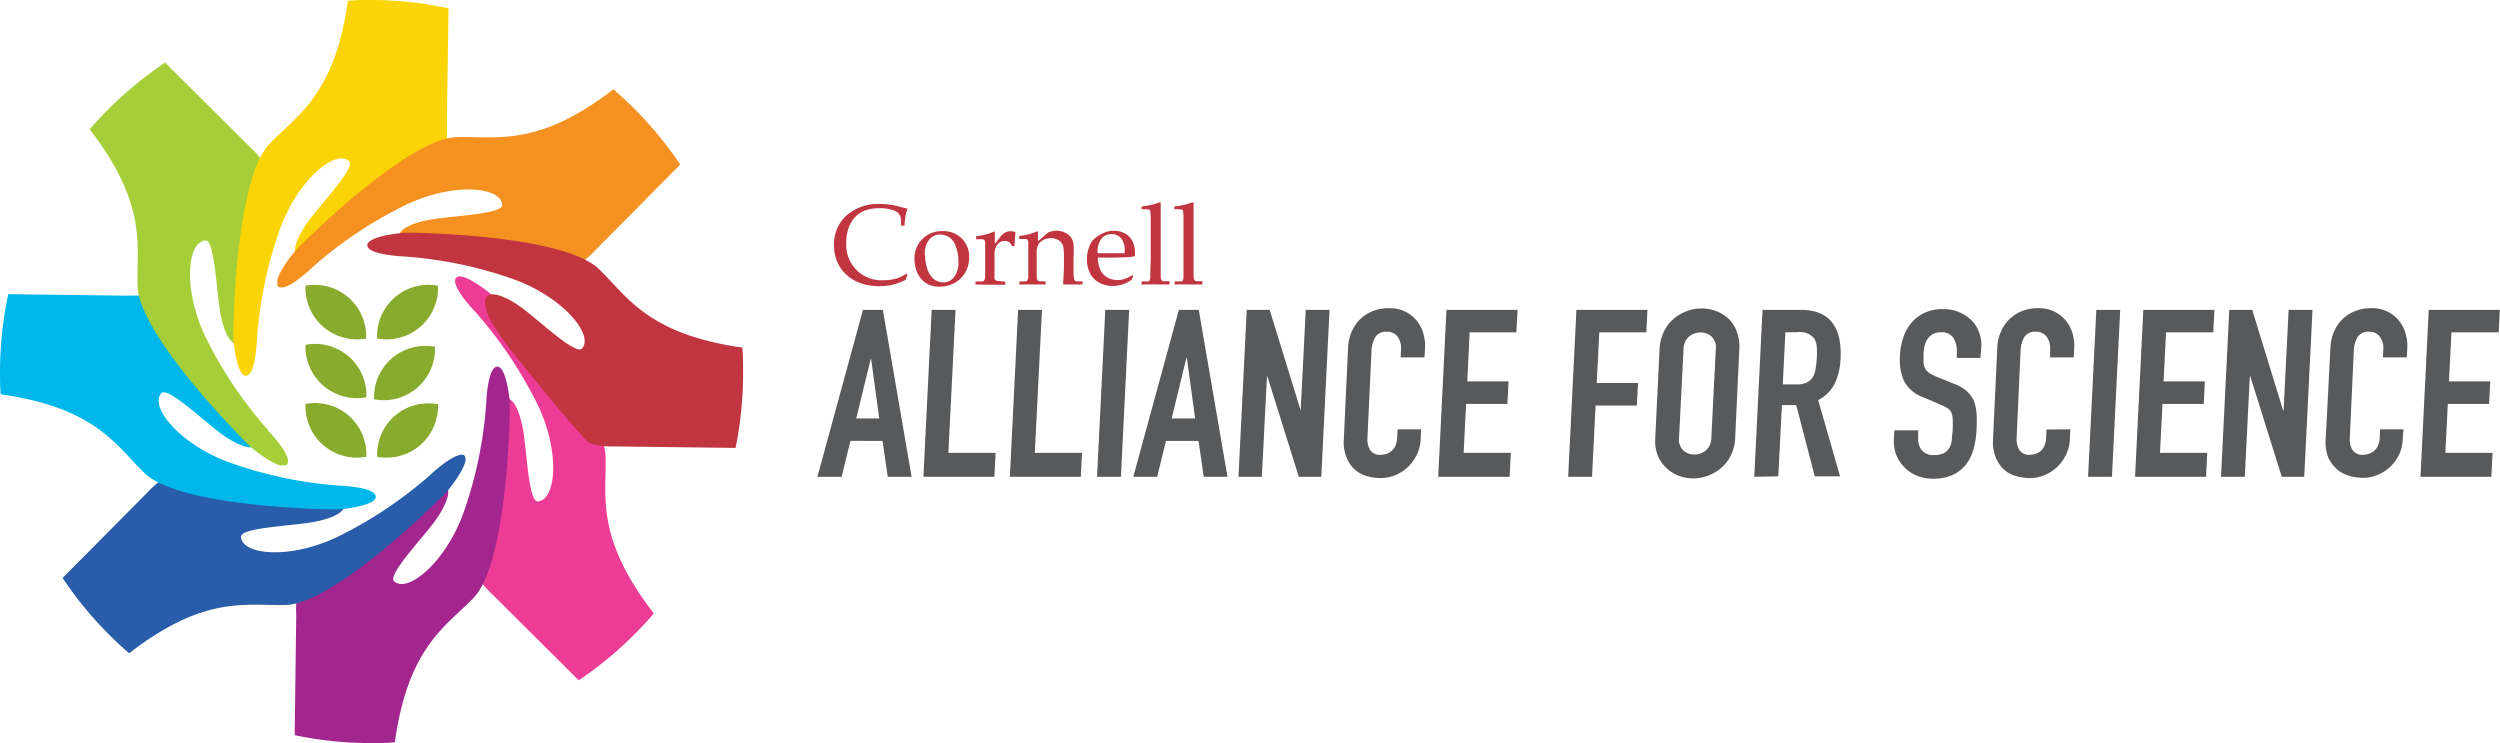 <svg xmlns="http://www.w3.org/2000/svg" xmlns:xlink="http://www.w3.org/1999/xlink" viewBox="0 0 302.79 90.03">
  <defs>
    <style>
      .\39 45780de-68fe-46a8-a909-117685aec301 {
        fill: none;
      }

      .cbece377-9195-449c-a6c8-64a88c907386 {
        isolation: isolate;
      }

      .\31 6e015f2-2980-4d38-a898-b61b68627ee1 {
        fill: #58595b;
      }

      .\30 9cfa8a0-32e3-416d-aae8-92e649ca5be8 {
        fill: #c03540;
      }

      .\32 86e8e66-832c-4656-af93-1644750e7221 {
        fill: #88ab2d;
      }

      .\36 48aa957-cd4b-45c5-8a92-751574c74a4f {
        mix-blend-mode: multiply;
      }

      .da5e98e0-d457-4ef8-9ecb-913c55f51b35 {
        clip-path: url(#0a94568c-d5d5-49e3-a427-591418503a41);
      }

      .fd62d6ac-ea4e-481e-8039-c7a9cca3327c {
        fill: #ed3c95;
      }

      .\37 cf273bc-6318-4f62-923e-250264c7ace9 {
        clip-path: url(#5bdeff6f-2730-46cc-9274-e777882dfee1);
      }

      .\34 4fcbcb5-59d4-46c4-b5aa-cec0c64265a2 {
        fill: #a2268e;
      }

      .\32 4e01feb-4769-42eb-8e71-391bab8b6792 {
        clip-path: url(#eabc16a4-4a53-4346-a3df-403c1d3ddef6);
      }

      .\34 86be039-2009-4574-b8f9-9c748b6ec942 {
        fill: #295ca9;
      }

      .fc4fb2fc-f111-4d30-ba36-4300a85fc094 {
        clip-path: url(#5bc41bf2-89f2-4f4c-9794-55b3324d7e08);
      }

      .\33 f91dda9-1eb7-438d-8097-caf16da9adab {
        fill: #00b7eb;
      }

      .\33 888e2bc-0a6d-4020-8242-de6ade2c8edf {
        clip-path: url(#8a66dced-40cf-4c5f-914f-b610689a6171);
      }

      .d5df6fa4-4fe3-424d-85f0-6e702592619b {
        fill: #a6ce38;
      }

      .d08587b0-70c9-4ae8-a57e-4f0bcf6e4580 {
        clip-path: url(#7776da31-86ff-4d34-86b8-ac859b1fbe74);
      }

      .\32 bb6bc06-9f12-4e17-ae60-2a04a2b355a2 {
        fill: #fad404;
      }

      .\38 fddc247-7ba9-4ec6-a8db-0c61384b37c8 {
        clip-path: url(#4ed0be38-061f-4773-bc88-00f8a849e30e);
      }

      .\36 b7809a4-b278-4f63-80a7-6769fbc55fda {
        fill: #f59120;
      }

      .\38 371919e-9e29-4d7c-8cb1-660007f6f72e {
        clip-path: url(#0b6255ea-57cf-4b62-bd6b-58be89659a73);
      }
    </style>
    <clipPath id="0a94568c-d5d5-49e3-a427-591418503a41" transform="translate(0 0)">
      <rect class="945780de-68fe-46a8-a909-117685aec301" x="55.14" y="33.51" width="24.05" height="48.88"/>
    </clipPath>
    <clipPath id="5bdeff6f-2730-46cc-9274-e777882dfee1" transform="translate(0 0)">
      <rect class="945780de-68fe-46a8-a909-117685aec301" x="35.7" y="44.41" width="26.07" height="45.62"/>
    </clipPath>
    <clipPath id="eabc16a4-4a53-4346-a3df-403c1d3ddef6" transform="translate(0 0)">
      <rect class="945780de-68fe-46a8-a909-117685aec301" x="7.58" y="55.07" width="48.86" height="24.05"/>
    </clipPath>
    <clipPath id="5bc41bf2-89f2-4f4c-9794-55b3324d7e08" transform="translate(0 0)">
      <rect class="945780de-68fe-46a8-a909-117685aec301" y="35.63" width="45.54" height="26.07"/>
    </clipPath>
    <clipPath id="8a66dced-40cf-4c5f-914f-b610689a6171" transform="translate(0 0)">
      <rect class="945780de-68fe-46a8-a909-117685aec301" x="10.89" y="7.58" width="23.99" height="48.78"/>
    </clipPath>
    <clipPath id="7776da31-86ff-4d34-86b8-ac859b1fbe74" transform="translate(0 0)">
      <rect class="945780de-68fe-46a8-a909-117685aec301" x="28.25" width="26.07" height="45.47"/>
    </clipPath>
    <clipPath id="4ed0be38-061f-4773-bc88-00f8a849e30e" transform="translate(0 0)">
      <rect class="945780de-68fe-46a8-a909-117685aec301" x="33.58" y="10.82" width="48.81" height="23.99"/>
    </clipPath>
    <clipPath id="0b6255ea-57cf-4b62-bd6b-58be89659a73" transform="translate(0 0)">
      <rect class="945780de-68fe-46a8-a909-117685aec301" x="44.48" y="28.18" width="45.55" height="26.07"/>
    </clipPath>
  </defs>
  <title>logo</title>
  <g class="cbece377-9195-449c-a6c8-64a88c907386">
    <g id="b2d4e00d-b769-4a73-8f02-50f8701255a0" data-name="Layer 1">
      <g>
        <path class="16e015f2-2980-4d38-a898-b61b68627ee1" d="M99,57.75l5.52-20.22h2.41l3.48,20.22h-2.89l-.63-4.35H103l-1.07,4.35Zm7.49-7.07-1-7.33h0l-1.79,7.33Z" transform="translate(0 0)"/>
        <path class="16e015f2-2980-4d38-a898-b61b68627ee1" d="M111.84,57.75l1-20.22h2.89l-.87,17.32h5.72l-.15,2.9Z" transform="translate(0 0)"/>
        <path class="16e015f2-2980-4d38-a898-b61b68627ee1" d="M122.31,57.75l1-20.22h2.89l-.87,17.32h5.72l-.15,2.9Z" transform="translate(0 0)"/>
        <path class="16e015f2-2980-4d38-a898-b61b68627ee1" d="M132.87,57.75l1-20.22h2.89l-1,20.22Z" transform="translate(0 0)"/>
        <path class="16e015f2-2980-4d38-a898-b61b68627ee1" d="M137.26,57.75l5.52-20.22h2.41l3.48,20.22h-2.88l-.63-4.35h-3.94l-1.07,4.35Zm7.49-7.07-1-7.33h-.06l-1.78,7.33Z" transform="translate(0 0)"/>
        <path class="16e015f2-2980-4d38-a898-b61b68627ee1" d="M150,57.75l1-20.22h2.78l3.75,12.18h0l.62-12.18h2.88l-1,20.22h-2.72l-3.81-12.16h-.05l-.62,12.16Z" transform="translate(0 0)"/>
        <path class="16e015f2-2980-4d38-a898-b61b68627ee1" d="M172.12,52l-.06,1.25a4.71,4.71,0,0,1-.44,1.78,5.42,5.42,0,0,1-1.05,1.49,5.09,5.09,0,0,1-1.51,1,4.5,4.5,0,0,1-1.82.38,6,6,0,0,1-1.66-.23,3.64,3.64,0,0,1-1.49-.79,4.16,4.16,0,0,1-1-1.46,5.07,5.07,0,0,1-.33-2.29L163.28,42a5.12,5.12,0,0,1,.44-1.84,4.69,4.69,0,0,1,1-1.48,4.82,4.82,0,0,1,1.54-1,5.06,5.06,0,0,1,1.93-.35,4.14,4.14,0,0,1,3.24,1.33,4.27,4.27,0,0,1,.9,1.55,5.13,5.13,0,0,1,.26,1.94l-.06,1.14h-2.89l.05-1a2.3,2.3,0,0,0-.4-1.48,1.5,1.5,0,0,0-1.28-.63,1.56,1.56,0,0,0-1.46.67,3.79,3.79,0,0,0-.44,1.69L165.62,53a2.56,2.56,0,0,0,.31,1.48,1.41,1.41,0,0,0,1.34.6,2.49,2.49,0,0,0,.62-.1,2.07,2.07,0,0,0,.62-.33A1.84,1.84,0,0,0,169,54a2.68,2.68,0,0,0,.22-1l.05-1Z" transform="translate(0 0)"/>
        <path class="16e015f2-2980-4d38-a898-b61b68627ee1" d="M174.19,57.75l1-20.22h8.61l-.14,2.72H178l-.29,5.94h5l-.14,2.73h-5l-.3,5.93h5.72l-.15,2.9Z" transform="translate(0 0)"/>
        <path class="16e015f2-2980-4d38-a898-b61b68627ee1" d="M189.93,57.75l1-20.22h8.6l-.13,2.72H193.7l-.31,6.14h5l-.14,2.73h-5l-.43,8.63Z" transform="translate(0 0)"/>
        <path class="16e015f2-2980-4d38-a898-b61b68627ee1" d="M201,42.3a5.21,5.21,0,0,1,.54-2.16,4.61,4.61,0,0,1,1.21-1.56,5,5,0,0,1,1.59-.91,5.13,5.13,0,0,1,1.75-.31,4.94,4.94,0,0,1,1.73.31,4.81,4.81,0,0,1,1.52.91,4.21,4.21,0,0,1,1,1.56,5.07,5.07,0,0,1,.32,2.16L210.16,53a5.2,5.2,0,0,1-.54,2.19,4.66,4.66,0,0,1-1.18,1.5,5.15,5.15,0,0,1-1.61.94,5.23,5.23,0,0,1-1.76.31,4.94,4.94,0,0,1-1.73-.31,4.24,4.24,0,0,1-1.49-.94,3.9,3.9,0,0,1-1.06-1.5,5,5,0,0,1-.31-2.19ZM203.36,53a1.84,1.84,0,0,0,.51,1.55,1.94,1.94,0,0,0,1.34.5,2.14,2.14,0,0,0,1.4-.5,2,2,0,0,0,.66-1.55l.54-10.68a1.86,1.86,0,0,0-.5-1.55,2,2,0,0,0-1.35-.5,2.14,2.14,0,0,0-1.4.5,2.06,2.06,0,0,0-.66,1.55Z" transform="translate(0 0)"/>
        <path class="16e015f2-2980-4d38-a898-b61b68627ee1" d="M212.47,57.75l1-20.22h4.65c3.4,0,5,2,4.8,5.93a7.69,7.69,0,0,1-.71,3,4.58,4.58,0,0,1-2,2l2.65,9.23h-3.06l-2.25-8.63h-1.73l-.44,8.63Zm3.77-17.5-.32,6.31h1.64a3,3,0,0,0,1.23-.21,1.87,1.87,0,0,0,.74-.62,3.07,3.07,0,0,0,.36-1,11.57,11.57,0,0,0,.15-1.35,8.4,8.4,0,0,0,0-1.35,2.55,2.55,0,0,0-.28-1,2.2,2.2,0,0,0-2-.8Z" transform="translate(0 0)"/>
        <path class="16e015f2-2980-4d38-a898-b61b68627ee1" d="M239.86,43.35H237l0-.65a3,3,0,0,0-.38-1.72,1.63,1.63,0,0,0-1.54-.73,1.88,1.88,0,0,0-1,.23,2,2,0,0,0-.62.57,2.28,2.28,0,0,0-.36.84,6.1,6.1,0,0,0-.13,1c0,.39,0,.73,0,1a1.77,1.77,0,0,0,.18.71,1.42,1.42,0,0,0,.47.54,4.71,4.71,0,0,0,.86.46l2.17.88a5,5,0,0,1,1.51.86,3.61,3.61,0,0,1,.88,1.15,5.51,5.51,0,0,1,.35,1.55,16,16,0,0,1,0,2,10.88,10.88,0,0,1-.37,2.38,5.4,5.4,0,0,1-.92,1.86,4.41,4.41,0,0,1-1.62,1.25,5.69,5.69,0,0,1-2.37.45,4.93,4.93,0,0,1-1.94-.37,4.16,4.16,0,0,1-1.5-1,4.46,4.46,0,0,1-1-1.52,4.53,4.53,0,0,1-.29-1.89l.06-1.08h2.88l0,.91a2.28,2.28,0,0,0,.39,1.44,1.75,1.75,0,0,0,1.54.64,2.63,2.63,0,0,0,1.16-.22,1.64,1.64,0,0,0,.67-.61,2.42,2.42,0,0,0,.32-1c0-.37.08-.78.1-1.24a11.48,11.48,0,0,0,0-1.3,2.27,2.27,0,0,0-.18-.83,1.52,1.52,0,0,0-.5-.51A6.73,6.73,0,0,0,235,49l-2-.86a4.25,4.25,0,0,1-2.4-2,6.65,6.65,0,0,1-.48-3.17,7.67,7.67,0,0,1,.42-2.15,5.24,5.24,0,0,1,1-1.77,4.56,4.56,0,0,1,1.58-1.17,5,5,0,0,1,2.21-.44,4.72,4.72,0,0,1,2,.39,4.88,4.88,0,0,1,1.49,1,4.26,4.26,0,0,1,1.15,3.13Z" transform="translate(0 0)"/>
        <path class="16e015f2-2980-4d38-a898-b61b68627ee1" d="M250.75,52l-.06,1.25a4.71,4.71,0,0,1-.44,1.78,5.42,5.42,0,0,1-1.05,1.49,5.09,5.09,0,0,1-1.51,1,4.5,4.5,0,0,1-1.82.38,6,6,0,0,1-1.66-.23,3.64,3.64,0,0,1-1.49-.79,4.16,4.16,0,0,1-1-1.46,5.07,5.07,0,0,1-.33-2.29L241.91,42a5.12,5.12,0,0,1,.44-1.84,4.69,4.69,0,0,1,1-1.48,4.82,4.82,0,0,1,1.54-1,5.06,5.06,0,0,1,1.93-.35,4.14,4.14,0,0,1,3.24,1.33,4.27,4.27,0,0,1,.9,1.55,5.13,5.13,0,0,1,.26,1.94l-.06,1.14H248.3l0-1a2.3,2.3,0,0,0-.4-1.48,1.5,1.5,0,0,0-1.28-.63,1.56,1.56,0,0,0-1.46.67,3.79,3.79,0,0,0-.44,1.69L244.25,53a2.56,2.56,0,0,0,.31,1.48,1.41,1.41,0,0,0,1.34.6,2.49,2.49,0,0,0,.62-.1,2.07,2.07,0,0,0,.62-.33,1.84,1.84,0,0,0,.46-.63,2.68,2.68,0,0,0,.22-1l.05-1Z" transform="translate(0 0)"/>
        <path class="16e015f2-2980-4d38-a898-b61b68627ee1" d="M252.9,57.75l1-20.22h2.89l-1,20.22Z" transform="translate(0 0)"/>
        <path class="16e015f2-2980-4d38-a898-b61b68627ee1" d="M258.59,57.75l1-20.22h8.61l-.14,2.72h-5.72l-.3,5.94h5l-.13,2.73h-5l-.3,5.93h5.72l-.14,2.9Z" transform="translate(0 0)"/>
        <path class="16e015f2-2980-4d38-a898-b61b68627ee1" d="M269,57.75l1-20.22h2.78l3.74,12.18h.06l.61-12.18h2.89l-1,20.22h-2.72l-3.81-12.16h-.06l-.61,12.16Z" transform="translate(0 0)"/>
        <path class="16e015f2-2980-4d38-a898-b61b68627ee1" d="M291.1,52,291,53.23A4.71,4.71,0,0,1,290.6,55a5.25,5.25,0,0,1-1.06,1.49,5,5,0,0,1-1.5,1,4.5,4.5,0,0,1-1.82.38,6,6,0,0,1-1.66-.23,3.64,3.64,0,0,1-1.49-.79A4.31,4.31,0,0,1,282,55.44a5.08,5.08,0,0,1-.32-2.29L282.26,42a5.11,5.11,0,0,1,.43-1.84,4.71,4.71,0,0,1,1-1.48,4.82,4.82,0,0,1,1.54-1,5,5,0,0,1,1.93-.35,4.14,4.14,0,0,1,3.24,1.33,4.58,4.58,0,0,1,.9,1.55,5.13,5.13,0,0,1,.26,1.94l-.06,1.14h-2.89l.05-1a2.24,2.24,0,0,0-.41-1.48,1.47,1.47,0,0,0-1.27-.63,1.55,1.55,0,0,0-1.46.67,3.66,3.66,0,0,0-.44,1.69L284.6,53a2.56,2.56,0,0,0,.31,1.48,1.41,1.41,0,0,0,1.34.6,2.35,2.35,0,0,0,.61-.1,2.12,2.12,0,0,0,.63-.33A1.84,1.84,0,0,0,288,54a2.68,2.68,0,0,0,.22-1l.05-1Z" transform="translate(0 0)"/>
        <path class="16e015f2-2980-4d38-a898-b61b68627ee1" d="M293.16,57.75l1-20.22h8.61l-.14,2.72h-5.72l-.3,5.94h5l-.14,2.73h-5l-.3,5.93h5.72l-.15,2.9Z" transform="translate(0 0)"/>
      </g>
      <g>
        <path class="09cfa8a0-32e3-416d-aae8-92e649ca5be8" d="M109.92,33.28l-.26.62a7,7,0,0,1-1.54.58,7.13,7.13,0,0,1-1.65.18,7,7,0,0,1-1.93-.26,5.31,5.31,0,0,1-1.57-.75,5,5,0,0,1-1.1-1.1,4.75,4.75,0,0,1-.64-1.32,5.09,5.09,0,0,1-.22-1.55,4.69,4.69,0,0,1,1.49-3.56,5.75,5.75,0,0,1,4.1-1.41,8.06,8.06,0,0,1,1.13.07,8.37,8.37,0,0,1,1.27.27l.92.23a4.31,4.31,0,0,0-.22.73,11,11,0,0,0-.15,1.32h-.42v-.79a1.2,1.2,0,0,0-.73-1,4.66,4.66,0,0,0-1.94-.32,5.12,5.12,0,0,0-1.63.25,3.12,3.12,0,0,0-1.17.73,3.83,3.83,0,0,0-.83,1.27,5,5,0,0,0-.33,1.94A4.26,4.26,0,0,0,107,33.94a5.57,5.57,0,0,0,1.71-.25,4.19,4.19,0,0,0,1.07-.55Z" transform="translate(0 0)"/>
        <path class="09cfa8a0-32e3-416d-aae8-92e649ca5be8" d="M110.76,31.37A3.27,3.27,0,0,1,114.18,28a3.05,3.05,0,0,1,3.2,3.18,3.65,3.65,0,0,1-.46,1.8,3.37,3.37,0,0,1-1.29,1.28,3.83,3.83,0,0,1-1.84.46,3.15,3.15,0,0,1-1.33-.26,2.7,2.7,0,0,1-.87-.66,3.21,3.21,0,0,1-.52-.82A4.11,4.11,0,0,1,110.76,31.37Zm1.28-.5a5.57,5.57,0,0,0,.27,1.69,2.52,2.52,0,0,0,.8,1.25,1.87,1.87,0,0,0,1.14.39,1.64,1.64,0,0,0,1.3-.62,2.89,2.89,0,0,0,.53-1.9,4.9,4.9,0,0,0-.32-1.85,2.23,2.23,0,0,0-.79-1.1,1.94,1.94,0,0,0-1.07-.32,1.7,1.7,0,0,0-1.35.6A2.83,2.83,0,0,0,112,30.87Z" transform="translate(0 0)"/>
        <path class="09cfa8a0-32e3-416d-aae8-92e649ca5be8" d="M118.15,34.47v-.38l.82,0a.41.41,0,0,0,.17-.06.45.45,0,0,0,.1-.13,1.56,1.56,0,0,0,.08-.48c0-1.2,0-1.83,0-1.88v-.8c0-.36,0-.75,0-1.16a1.4,1.4,0,0,0-.06-.47.3.3,0,0,0-.16-.12,6.17,6.17,0,0,0-.87,0v-.38a7.4,7.4,0,0,0,2-.49.46.46,0,0,1,.18-.07.08.08,0,0,1,.08,0s0,0,0,.1v.1c0,.28,0,.7,0,1.28.2-.24.39-.47.56-.7a3.06,3.06,0,0,1,.37-.44,1.53,1.53,0,0,1,.46-.28,1.5,1.5,0,0,1,.55-.11,1.43,1.43,0,0,1,.56.13l0,.09c-.07.6-.11,1.12-.12,1.58h-.3a1.16,1.16,0,0,0-.36-.48.94.94,0,0,0-.52-.14,1.13,1.13,0,0,0-.88.42,2,2,0,0,0-.36,1.29v.69q0,.45,0,1.62a3.66,3.66,0,0,0,0,.54.3.3,0,0,0,.07.16.3.3,0,0,0,.14.08,5.78,5.78,0,0,0,1.09.13v.38c-.79,0-1.46,0-2,0S118.69,34.44,118.15,34.47Z" transform="translate(0 0)"/>
        <path class="09cfa8a0-32e3-416d-aae8-92e649ca5be8" d="M123.47,34.47v-.38h.64a.9.9,0,0,0,.22-.05.34.34,0,0,0,.12-.12,1.17,1.17,0,0,0,.09-.47c0-.06,0-.71,0-1.94v-.8c0-.36,0-.75,0-1.16a1.4,1.4,0,0,0-.06-.47.31.31,0,0,0-.15-.12,6.47,6.47,0,0,0-.88,0v-.38a7.19,7.19,0,0,0,2-.49.46.46,0,0,1,.18-.07.09.09,0,0,1,.08,0,.22.22,0,0,1,0,.1v.1c0,.17,0,.51,0,1l1.25-1.07a3,3,0,0,1,1-.21,2.42,2.42,0,0,1,1,.23,1.81,1.81,0,0,1,.74.56,1.91,1.91,0,0,1,.32.85,13.87,13.87,0,0,1,0,1.69V32.5a9.72,9.72,0,0,0,.05,1.19.59.59,0,0,0,.1.28.3.3,0,0,0,.22.1l.72,0v.38c-.44,0-.8,0-1.1,0l-1.25,0c.06-1.11.1-1.81.1-2.1V31.24a7.73,7.73,0,0,0-.08-1.39,1.27,1.27,0,0,0-.52-.73,1.73,1.73,0,0,0-1-.27,1.84,1.84,0,0,0-.93.24,1.44,1.44,0,0,0-.59.55,2.24,2.24,0,0,0-.18,1.05v.82c0,1.17,0,1.8,0,1.89a1.43,1.43,0,0,0,.08.5.25.25,0,0,0,.08.1.39.39,0,0,0,.17.07l.74,0v.38c-.55,0-1,0-1.49,0S124.32,34.44,123.47,34.47Z" transform="translate(0 0)"/>
        <path class="09cfa8a0-32e3-416d-aae8-92e649ca5be8" d="M137.26,33.43l-.22.48a6.35,6.35,0,0,1-.68.38,3.38,3.38,0,0,1-.72.24,3.49,3.49,0,0,1-.86.1,3.41,3.41,0,0,1-1.61-.37,2.61,2.61,0,0,1-1.12-1.11,3.61,3.61,0,0,1-.4-1.72,4.07,4.07,0,0,1,.22-1.4,2.6,2.6,0,0,1,.48-.92,3.91,3.91,0,0,1,.6-.5,5.07,5.07,0,0,1,.82-.44,3.1,3.1,0,0,1,1.15-.22,2.8,2.8,0,0,1,1.36.34,2.07,2.07,0,0,1,.89.94,3.06,3.06,0,0,1,.29,1.34,4.21,4.21,0,0,1,0,.46,8.16,8.16,0,0,1-.87.12c-.48,0-1,.05-1.46.05h-2.16a3.41,3.41,0,0,0,.33,1.56,2.07,2.07,0,0,0,.88.88,2.61,2.61,0,0,0,2,.15,4.64,4.64,0,0,0,1-.48Zm-4.32-2.76.71,0,1.39,0c.6,0,1,0,1.18,0,0-.11,0-.19,0-.25a2.32,2.32,0,0,0-.44-1.56,1.44,1.44,0,0,0-1.15-.5,1.52,1.52,0,0,0-1.23.55A2.6,2.6,0,0,0,132.94,30.67Z" transform="translate(0 0)"/>
        <path class="09cfa8a0-32e3-416d-aae8-92e649ca5be8" d="M138.26,34.47v-.39h.63a.46.46,0,0,0,.23,0,.32.32,0,0,0,.12-.11,1.45,1.45,0,0,0,.08-.48s0-.7.05-1.93V28.71c0-.75,0-1.52,0-2.32a4.86,4.86,0,0,0-.07-.9.21.21,0,0,0-.11-.1,4.43,4.43,0,0,0-.93-.05V25a7.76,7.76,0,0,0,2.11-.47.33.33,0,0,1,.14,0,.09.09,0,0,1,.07,0,.1.1,0,0,1,0,.08s0,.08,0,.14v.22c0,.8,0,1.48,0,2.05l0,1.05V31.5c0,1.17,0,1.8,0,1.89a1.14,1.14,0,0,0,.08.49.21.21,0,0,0,.08.11.4.4,0,0,0,.16.07l.75,0v.39c-.62,0-1.15,0-1.61,0S139,34.43,138.26,34.47Z" transform="translate(0 0)"/>
        <path class="09cfa8a0-32e3-416d-aae8-92e649ca5be8" d="M142.27,34.47v-.39h.64a.45.45,0,0,0,.22,0,.32.32,0,0,0,.12-.11,1.19,1.19,0,0,0,.09-.48s0-.7,0-1.93V28.71c0-.75,0-1.52,0-2.32a4,4,0,0,0-.07-.9.18.18,0,0,0-.11-.1,4.43,4.43,0,0,0-.93-.05V25a7.85,7.85,0,0,0,2.12-.47.27.27,0,0,1,.13,0,.11.11,0,0,1,.08,0,.15.15,0,0,1,0,.08.82.82,0,0,1,0,.14v.22c0,.8,0,1.48,0,2.05V31.5c0,1.17,0,1.8,0,1.89a1.14,1.14,0,0,0,.08.49.28.28,0,0,0,.08.11.48.48,0,0,0,.16.07l.75,0v.39c-.61,0-1.15,0-1.61,0S143,34.43,142.27,34.47Z" transform="translate(0 0)"/>
      </g>
      <path class="286e8e66-832c-4656-af93-1644750e7221" d="M53.05,48.92a6.35,6.35,0,0,1-.24,2,6.23,6.23,0,0,1-7.13,4.4,6.21,6.21,0,0,1,7.37-6.36" transform="translate(0 0)"/>
      <path class="286e8e66-832c-4656-af93-1644750e7221" d="M52.68,42a6.21,6.21,0,0,1-7.37,6.36,6.66,6.66,0,0,1,.24-2A6.23,6.23,0,0,1,52.68,42" transform="translate(0 0)"/>
      <path class="286e8e66-832c-4656-af93-1644750e7221" d="M53.05,34.6A6.24,6.24,0,0,1,45.68,41a6.33,6.33,0,0,1,.23-2,6.24,6.24,0,0,1,7.14-4.4" transform="translate(0 0)"/>
      <path class="286e8e66-832c-4656-af93-1644750e7221" d="M37,48.92a6.35,6.35,0,0,0,.24,2,6.23,6.23,0,0,0,7.13,4.4,6,6,0,0,0-.24-2A6.22,6.22,0,0,0,37,48.92" transform="translate(0 0)"/>
      <path class="286e8e66-832c-4656-af93-1644750e7221" d="M37,41.76a6.24,6.24,0,0,0,7.37,6.36,6.06,6.06,0,0,0-.24-2A6.23,6.23,0,0,0,37,41.76" transform="translate(0 0)"/>
      <path class="286e8e66-832c-4656-af93-1644750e7221" d="M37,34.6A6.24,6.24,0,0,0,44.34,41a6.06,6.06,0,0,0-.24-2A6.23,6.23,0,0,0,37,34.6" transform="translate(0 0)"/>
      <g class="648aa957-cd4b-45c5-8a92-751574c74a4f">
        <g class="da5e98e0-d457-4ef8-9ecb-913c55f51b35">
          <path class="fd62d6ac-ea4e-481e-8039-c7a9cca3327c" d="M73.34,55.27A5.85,5.85,0,0,0,73.15,54c-1.61-6.35-12.86-17.67-13.6-18.3l-.07-.06c-1-.84-3.59-2.72-4.23-2s1.23,3,2.3,4.11A51,51,0,0,1,65.11,49c2.79,5.78,2.24,11.64,0,11.73-1.07,0-1.29-5.78-1.71-8.39-.36-2.19-1-3.69-1.72-4a.64.64,0,0,0-.39-.1c-.82.12-1.54,1.21-2.08,4s-1.58,16-1.47,17.08a3.29,3.29,0,0,0,.76,1.45,12.28,12.28,0,0,0,1.25,1.33L70.09,82.39a45,45,0,0,0,9.1-8.09C72,65,73.5,60,73.34,55.27" transform="translate(0 0)"/>
        </g>
      </g>
      <g class="648aa957-cd4b-45c5-8a92-751574c74a4f">
        <g class="7cf273bc-6318-4f62-923e-250264c7ace9">
          <path class="44fcbcb5-59d4-46c4-b5aa-cec0c64265a2" d="M61.76,48.92c-.08-1.24-.55-4.56-1.54-4.51s-1.26,3-1.34,4.52a50.09,50.09,0,0,1-2.77,13.25c-2.19,6-6.77,9.74-8.39,8.21-.77-.74,3.24-5,4.82-7.09,1.23-1.65,1.84-3.09,1.74-3.89A.72.72,0,0,0,54,58.9c-.65-.5-1.94-.26-4.3,1.3s-12.55,10-13.25,10.87a4,4,0,0,0-.57,2,12,12,0,0,0,0,1.37l-.19,14.6A44.82,44.82,0,0,0,45,90c.94,0,1.88,0,2.82-.1,1.62-11.63,6.26-14.07,9.54-17.49,4.14-4.32,4.44-22.48,4.38-23.52" transform="translate(0 0)"/>
        </g>
      </g>
      <g class="648aa957-cd4b-45c5-8a92-751574c74a4f">
        <g class="24e01feb-4769-42eb-8e71-391bab8b6792">
          <path class="486be039-2009-4574-b8f9-9c748b6ec942" d="M56.27,55.18c-.66-.57-3,1.23-4.11,2.3A50.6,50.6,0,0,1,40.92,65c-5.78,2.79-11.64,2.24-11.73,0,0-1.07,5.78-1.29,8.39-1.71,2.19-.35,3.69-1,4.05-1.72a.64.64,0,0,0,.1-.39c-.12-.82-1.22-1.54-4-2.08s-16-1.58-17.08-1.47a3.29,3.29,0,0,0-1.45.76,13,13,0,0,0-1.34,1.25L7.58,70a45.22,45.22,0,0,0,8.06,9.12c9.27-7.18,14.3-5.69,19-5.85,6-.2,18.86-13,19.54-13.79s2.8-3.65,2.05-4.3" transform="translate(0 0)"/>
        </g>
      </g>
      <g class="648aa957-cd4b-45c5-8a92-751574c74a4f">
        <g class="fc4fb2fc-f111-4d30-ba36-4300a85fc094">
          <path class="3f91dda9-1eb7-438d-8097-caf16da9adab" d="M41,58.81A50.13,50.13,0,0,1,27.76,56c-6-2.19-9.73-6.77-8.2-8.39.74-.77,5,3.24,7.08,4.82,1.66,1.23,3.1,1.84,3.89,1.74a.72.72,0,0,0,.52-.25c.5-.65.25-1.94-1.3-4.3s-10-12.55-10.87-13.25a4,4,0,0,0-2-.56,13.64,13.64,0,0,0-1.37,0L1,35.63A45.32,45.32,0,0,0,0,45c0,.92,0,1.85.09,2.76,11.57,1.63,14,6.26,17.42,9.54C21.82,61.46,40,61.75,41,61.69c1.23-.08,4.56-.55,4.51-1.54S42.59,58.9,41,58.81" transform="translate(0 0)"/>
        </g>
      </g>
      <g class="648aa957-cd4b-45c5-8a92-751574c74a4f">
        <g class="3888e2bc-0a6d-4020-8242-de6ade2c8edf">
          <path class="d5df6fa4-4fe3-424d-85f0-6e702592619b" d="M32.47,52.09a50.6,50.6,0,0,1-7.56-11.24c-2.79-5.78-2.24-11.64,0-11.73,1.07,0,1.29,5.78,1.71,8.39.35,2.19,1,3.69,1.72,4.05a.64.64,0,0,0,.39.1c.82-.12,1.54-1.21,2.08-4s1.58-16,1.46-17.08a3.16,3.16,0,0,0-.75-1.45,12.28,12.28,0,0,0-1.25-1.33L20,7.58a45.68,45.68,0,0,0-9.13,8.08c7.11,9.22,5.63,14.23,5.79,19,.2,6,13,18.86,13.79,19.54.94.81,3.65,2.8,4.3,2.05s-1.23-3-2.3-4.11" transform="translate(0 0)"/>
        </g>
      </g>
      <g class="648aa957-cd4b-45c5-8a92-751574c74a4f">
        <g class="d08587b0-70c9-4ae8-a57e-4f0bcf6e4580">
          <path class="2bb6bc06-9f12-4e17-ae60-2a04a2b355a2" d="M54.32,1A45.21,45.21,0,0,0,45,0c-1,0-1.92,0-2.86.1C40.52,11.6,35.9,14,32.63,17.44,28.49,21.75,28.2,39.92,28.26,41c.08,1.23.55,4.56,1.53,4.51s1.26-2.95,1.34-4.52a50.74,50.74,0,0,1,2.78-13.26c2.19-6,6.77-9.73,8.38-8.2.78.74-3.24,5-4.81,7.08-1.23,1.66-1.84,3.1-1.74,3.9A.75.75,0,0,0,36,31c.66.5,1.94.25,4.3-1.3s12.56-10,13.26-10.87a4,4,0,0,0,.56-2,12,12,0,0,0,0-1.37Z" transform="translate(0 0)"/>
        </g>
      </g>
      <g class="648aa957-cd4b-45c5-8a92-751574c74a4f">
        <g class="8fddc247-7ba9-4ec6-a8db-0c61384b37c8">
          <path class="6b7809a4-b278-4f63-80a7-6769fbc55fda" d="M74.29,10.82c-9.22,7.11-14.23,5.63-19,5.79-6,.2-18.87,13-19.54,13.79-.81.94-2.8,3.65-2.06,4.3s3-1.23,4.12-2.3A50.34,50.34,0,0,1,49.1,24.84c5.78-2.79,11.64-2.24,11.73,0,0,1.07-5.79,1.29-8.4,1.71-2.18.35-3.68,1-4,1.72a.62.62,0,0,0-.09.39c.12.82,1.21,1.54,4,2.08s16,1.58,17.08,1.46a3.26,3.26,0,0,0,1.45-.75,12.28,12.28,0,0,0,1.33-1.25L82.39,19.93a45.36,45.36,0,0,0-8.1-9.11" transform="translate(0 0)"/>
        </g>
      </g>
      <g class="648aa957-cd4b-45c5-8a92-751574c74a4f">
        <g class="8371919e-9e29-4d7c-8cb1-660007f6f72e">
          <path class="09cfa8a0-32e3-416d-aae8-92e649ca5be8" d="M89.93,42.1c-11.57-1.63-14-6.26-17.42-9.54C68.19,28.42,50,28.13,49,28.19c-1.24.08-4.57.55-4.51,1.53s3,1.26,4.52,1.35a50.09,50.09,0,0,1,13.25,2.77c6,2.19,9.74,6.77,8.21,8.39-.74.77-5-3.24-7.09-4.82s-3.9-2.15-4.4-1.49-.26,1.94,1.3,4.3,10,12.55,10.87,13.25,3.38.6,3.38.6l14.56.18A45.3,45.3,0,0,0,90,45c0-1,0-2-.1-2.92" transform="translate(0 0)"/>
        </g>
      </g>
    </g>
  </g>
</svg>
